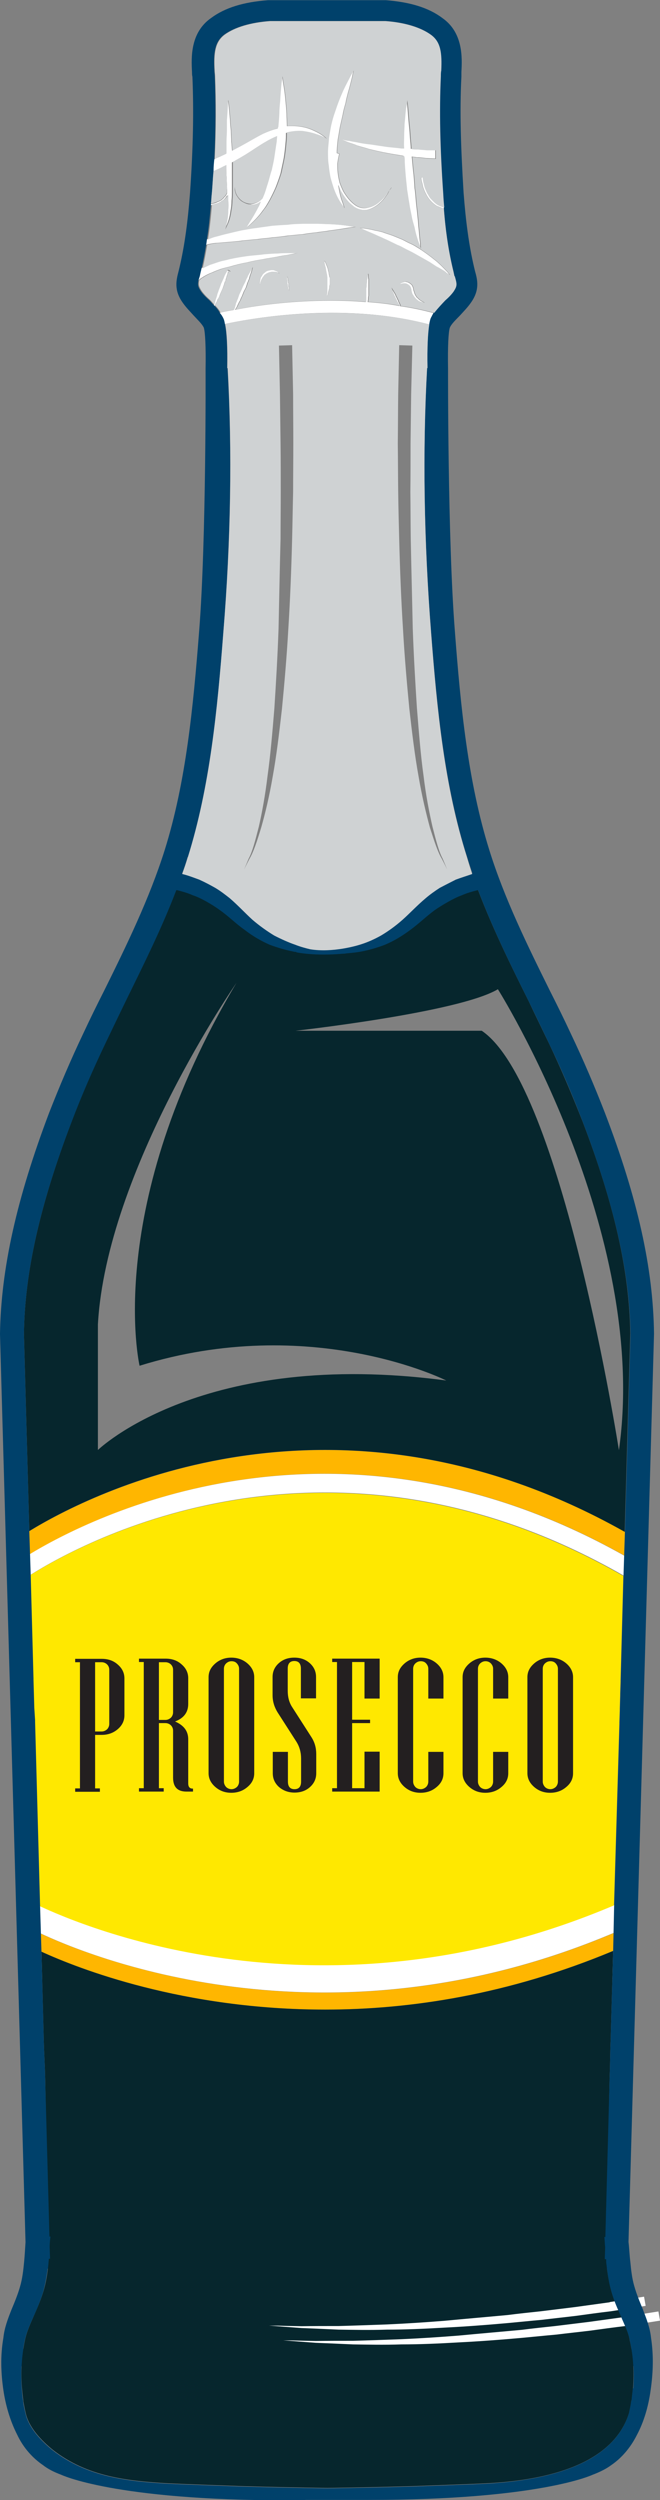 <?xml version="1.0" encoding="UTF-8"?><svg id="Layer_2" xmlns="http://www.w3.org/2000/svg" viewBox="0 0 33.1 125.23"><rect x="0" y="0" width="33.1" height="125.23" fill="#808080" stroke="none"/><defs><style>.cls-1{fill:#00416b;}.cls-2{fill:#fff;}.cls-3{fill:#ffe800;}.cls-4{fill:#ffb600;}.cls-5{fill:#cfd2d3;}.cls-6{fill:#231f20;}.cls-7{fill:#06262d;}.cls-8{fill:#a2a9ad;}</style></defs><g id="Aperol_Spiritz"><g><path class="cls-4" d="M31.64,76.89c-.11-.05-.2-.12-.3-.16-14.55-8.17-26.78-1.92-29.86-.04-.11,.05-.2,.11-.27,.16l.02,.73v.43c.07-.04,.14-.09,.23-.13,3.08-1.89,15.31-8.14,29.86,.04,.1,.03,.19,.1,.29,.15v-.47s.03-.71,.03-.71Z"/><path class="cls-2" d="M1.46,77.89c-.09,.04-.16,.09-.22,.13v.3s.02,.35,.02,.35v.38c.08-.05,.17-.11,.29-.18,2.55-1.6,14.92-8.42,29.71,.04,.11,.04,.2,.11,.3,.16l.02-.38v-.33s.01,0,.01,0h0s0-.29,0-.29c-.1-.05-.19-.12-.29-.15-14.55-8.17-26.78-1.92-29.86-.04Z"/><path class="cls-2" d="M30.81,96.81c.09-.03,.17-.06,.26-.1l.03-.73s0,0,0,0l.02-.68h0s0,0,0,0c-.11,.05-.21,.09-.32,.12-14.62,6.2-26.67,1.03-28.79,.04-.14-.07-.23-.12-.28-.14v.28s.02,.41,.02,.41h0s0,0,0,0v.7c.07,.02,.15,.07,.28,.13,2.12,1,14.17,6.16,28.79-.04Z"/><path class="cls-8" d="M31.13,96.69h0s0,0,0,0c-.02,0-.04,.01-.06,.02v.23s-.03,.66-.03,.66c-.11,.04-.2,.09-.3,.12-5.25,2.19-10.18,2.94-14.44,2.94-7.14,0-12.37-2.05-14.23-2.9-.11-.04-.21-.09-.3-.12l-.02-.69v-.23s-.02,0-.02,0v.19s.02,.5,.02,.5h0s0,0,0,0l.02,.93,.02,.69c.09,.04,.2,.09,.3,.12,1.85,.85,7.09,2.9,14.23,2.9,4.26,0,9.19-.75,14.44-2.94,.11-.04,.2-.09,.3-.12l.02-.66,.04-.96h0s.02-.68,.02-.68Z"/><path class="cls-4" d="M1.78,97.64c.09,.04,.2,.09,.3,.12,1.85,.85,7.09,2.9,14.23,2.9,4.26,0,9.19-.75,14.44-2.94,.11-.04,.2-.09,.3-.12l.02-.66v-.23c-.08,.04-.17,.07-.25,.1-14.62,6.2-26.67,1.03-28.79,.04-.13-.07-.21-.11-.27-.13v.23s.02,.69,.02,.69Z"/><g><path class="cls-2" d="M21.88,15.7l-.16,.59c-.07-.02-.12-.04-.2-.04-4.47-1.18-9.26-.23-10.24-.02-.12,.04-.2,.05-.2,.05l-.14-.59s.04-.02,.09-.02c.12-.04,.36-.09,.68-.14,.02-.05,.04-.09,.05-.14,.02-.07,.04-.14,.05-.2,.04-.07,.05-.14,.09-.21,.02-.07,.05-.14,.07-.21l.11-.23,.09-.21c.04-.07,.07-.14,.11-.21,.02-.05,.05-.14,.09-.2,.02-.05,.05-.12,.09-.18,.05-.09,.11-.2,.14-.27,.04-.05,.05-.09,.05-.09,0,0,0,.05-.02,.11-.02,.09-.05,.2-.09,.28-.02,.07-.04,.14-.05,.2-.04,.07-.05,.14-.09,.2-.02,.09-.05,.16-.07,.23l-.11,.21-.09,.23c-.04,.07-.07,.14-.09,.21-.04,.05-.07,.12-.11,.2-.02,.05-.05,.12-.09,.18-.02,.04-.04,.05-.05,.09,.98-.2,2.74-.46,4.81-.46,.55,0,1.14,.02,1.74,.07v-.68c.02-.05,.02-.11,.02-.18,0-.04,.02-.11,.02-.16,0-.04,0-.09,.02-.14,0-.07,.02-.14,.02-.21,.02-.04,.02-.07,.02-.07,0,0,0,.04,.02,.09,0,.05,0,.14,.02,.21v.82c-.02,.05-.02,.11-.02,.16s-.02,.11-.02,.16c.52,.04,1.05,.09,1.6,.2,0-.02-.02-.04-.04-.05,0-.02-.02-.05-.04-.07-.02-.04-.04-.07-.05-.09-.02-.04-.04-.05-.04-.09l-.05-.09-.04-.09s-.04-.07-.05-.11c0-.02-.02-.05-.04-.09,0-.02-.02-.04-.02-.07-.02-.04-.04-.09-.05-.12,0-.02-.02-.05-.02-.05,0,0,.02,.02,.04,.05,.02,.04,.04,.07,.07,.11,.02,.02,.02,.05,.04,.07,.02,.04,.04,.05,.05,.09,.02,.04,.04,.05,.04,.09l.05,.09,.04,.09s.04,.07,.05,.11c0,.02,.02,.05,.04,.07,0,.04,.02,.05,.04,.09,0,.02,0,.05,.02,.07,.55,.07,1.12,.2,1.67,.34,.04,.02,.09,.02,.12,.04Z"/><path class="cls-2" d="M19.51,9.54c-.02,.05-.05,.11-.09,.18-.09,.12-.18,.27-.34,.41-.14,.14-.34,.28-.59,.36-.23,.07-.53,.02-.78-.16-.23-.16-.43-.41-.59-.69-.07-.11-.11-.23-.16-.37,0,.04,0,.07,.02,.11,.05,.32,.12,.59,.2,.78,.05,.16,.09,.28,.09,.28,0,0-.07-.09-.18-.25-.11-.16-.25-.41-.37-.75-.05-.16-.11-.34-.16-.53-.04-.2-.07-.39-.09-.61-.04-.23-.04-.45-.04-.68s.04-.46,.05-.69c.04-.23,.07-.45,.12-.68,.05-.21,.11-.43,.18-.62,.07-.21,.14-.41,.21-.59,.07-.18,.14-.34,.21-.5,.14-.3,.28-.55,.37-.73,.09-.16,.16-.27,.16-.27,0,0-.04,.12-.07,.3-.05,.21-.12,.5-.21,.8-.04,.16-.09,.34-.12,.52-.05,.18-.11,.37-.14,.57-.05,.21-.09,.41-.14,.62-.04,.21-.07,.43-.11,.64-.02,.21-.05,.43-.05,.64v.04l.12,.04c-.04,.16-.07,.32-.09,.48,0,.16,0,.32,.02,.48,.02,.16,.05,.32,.09,.48,.05,.14,.11,.28,.18,.43,.16,.27,.34,.5,.55,.66,.23,.18,.48,.23,.71,.16,.23-.05,.43-.16,.57-.3,.16-.12,.27-.27,.36-.39,.04-.05,.07-.11,.11-.16Z"/><path class="cls-2" d="M19.62,9.38s-.02,.04-.02,.05c-.04,.04-.05,.07-.09,.11,.02-.04,.05-.09,.07-.12l.04-.04Z"/><path class="cls-2" d="M14.88,12.68s-.04,0-.12,.02c-.07,.02-.2,.04-.34,.07-.16,.02-.34,.05-.52,.09-.21,.04-.45,.07-.69,.12-.25,.04-.52,.09-.8,.16-.28,.05-.57,.12-.87,.21-.16,.04-.3,.07-.46,.12-.14,.05-.3,.11-.45,.18-.14,.05-.28,.12-.43,.21-.05,.04-.12,.07-.18,.12l-.09,.09v-.05h-.39c.04-.21,.07-.18,.11-.25,.04-.04,.07-.07,.12-.11,.07-.07,.14-.12,.23-.16,.04-.02,.07-.05,.11-.07,.12-.07,.25-.12,.37-.18,.16-.05,.32-.11,.48-.16,.16-.05,.32-.07,.48-.12,.32-.07,.62-.12,.91-.16,.3-.04,.57-.05,.84-.09,.25-.02,.48-.04,.69-.04,.2-.02,.37-.02,.53-.02h.46Z"/><path class="cls-2" d="M22.97,10.38c-.07,.04-.16,.07-.28,.09-.11,.02-.25,.02-.37,0-.02,0-.04-.02-.05-.02-.12-.04-.25-.09-.37-.14-.14-.09-.28-.21-.39-.36-.05-.07-.11-.16-.14-.23-.05-.09-.09-.18-.12-.27-.04-.09-.05-.18-.07-.27-.04-.11-.05-.2-.05-.28l.07-.02c.02,.09,.02,.2,.05,.28,.02,.09,.04,.18,.07,.27,.04,.09,.07,.16,.11,.25,.05,.07,.09,.16,.14,.23,.11,.12,.23,.25,.36,.34,.12,.07,.25,.12,.36,.14,.02,.02,.04,.02,.05,.02,.14,.04,.27,.04,.37,.04,.11-.02,.21-.05,.28-.07Z"/><path class="cls-2" d="M16.34,6.98s-.05-.04-.11-.07c-.09-.04-.23-.11-.41-.16-.18-.07-.41-.12-.68-.16-.23-.02-.52,0-.8,.07,0,.16,0,.32-.02,.48-.02,.25-.05,.52-.09,.77-.05,.27-.11,.52-.16,.77-.07,.23-.16,.48-.25,.71-.09,.21-.2,.43-.3,.62-.11,.2-.21,.37-.34,.53-.21,.3-.45,.53-.61,.68-.12,.11-.21,.18-.25,.2,.02-.04,.07-.12,.16-.27,.12-.18,.28-.45,.45-.78,.04-.07,.07-.16,.11-.25-.14,.11-.32,.16-.48,.16-.18,0-.32-.07-.45-.14-.12-.07-.21-.18-.27-.28-.07-.09-.09-.2-.11-.28-.02-.07,0-.14,0-.2,0,.05,0,.12,.02,.2,.02,.09,.05,.18,.11,.27,.07,.11,.16,.2,.27,.27,.12,.07,.27,.12,.43,.12,.14-.02,.3-.07,.45-.16,.04-.04,.07-.07,.11-.11,.02-.05,.04-.09,.05-.12,.09-.2,.14-.41,.21-.62,.07-.21,.12-.45,.2-.68,.05-.23,.11-.48,.14-.71,.04-.25,.07-.48,.11-.73,0-.09,.02-.18,.02-.27-.16,.07-.32,.14-.5,.25-.32,.18-.64,.41-1.01,.64-.18,.11-.36,.21-.55,.32-.05,.04-.11,.05-.16,.09v1.37c0,.2,0,.37-.02,.55,0,.18-.02,.36-.05,.5-.04,.32-.12,.57-.2,.73-.07,.16-.12,.25-.12,.25,0,0,.04-.09,.07-.27,.05-.18,.09-.43,.09-.73,.02-.14,.02-.3,0-.48v-.28c-.04,.05-.07,.11-.12,.16-.04,.04-.09,.09-.16,.12-.05,.05-.11,.07-.18,.11-.11,.05-.23,.07-.36,.11-.11,.02-.21,.04-.32,.05s-.2,.04-.28,.05c-.07,0-.14,.02-.21,.04-.05,0-.11,.02-.14,.02,.04,0,.09-.02,.14-.04,.05-.02,.14-.04,.21-.04,.09-.04,.18-.05,.27-.07,.12-.02,.23-.05,.34-.07s.23-.05,.34-.11c.07-.02,.12-.05,.18-.09,.05-.04,.11-.09,.14-.14,.05-.04,.09-.09,.12-.16,.02-.02,.02-.04,.02-.07v-.14c0-.2-.02-.39-.02-.59-.02-.21-.02-.41-.02-.61v-.04c-.05,.04-.09,.05-.14,.07-.16,.09-.32,.16-.5,.23-.04,.02-.07,.04-.11,.05-.2,.09-.41,.18-.62,.27l-.18-.52c.2-.07,.39-.16,.61-.25,.11-.04,.21-.09,.34-.14,.07-.04,.16-.09,.25-.12,.11-.05,.23-.11,.34-.16v-.61c0-.18,.02-.37,.02-.55v-.5c.02-.28,.04-.55,.05-.75,0-.16,.02-.28,.02-.28,0,0,.02,.12,.04,.28,.02,.18,.04,.45,.07,.75,0,.16,.02,.32,.04,.5,0,.18,.02,.36,.02,.55,.02,.14,.02,.3,.04,.46,.16-.09,.34-.18,.5-.27,.37-.2,.71-.41,1.07-.59,.25-.11,.48-.2,.71-.25,0-.04,0-.05,.02-.07,.02-.21,.04-.45,.05-.66,0-.21,.02-.43,.04-.61,.02-.39,.05-.69,.07-.93,.04-.21,.05-.34,.05-.34,0,0,.02,.12,.05,.34,.04,.21,.09,.53,.12,.91,.02,.2,.04,.39,.05,.62,0,.2,.02,.41,.02,.62,.3-.02,.59,0,.82,.05,.27,.05,.5,.16,.68,.25,.18,.09,.3,.18,.39,.25,.04,.04,.07,.05,.09,.09Z"/><path class="cls-2" d="M17.8,11.36s-.14,.02-.36,.05c-.23,.04-.55,.09-.94,.14-.2,.04-.41,.05-.62,.09-.23,.02-.46,.05-.69,.09-.25,.02-.5,.05-.75,.07-.25,.04-.52,.07-.77,.09-.27,.04-.52,.05-.77,.09-.25,.02-.52,.05-.75,.07-.25,.04-.48,.05-.69,.07-.23,.02-.43,.04-.64,.05-.18,.02-.34,.05-.48,.09-.16,.02-.3,.05-.41,.09-.18,.05-.28,.11-.32,.12,.04-.04,.12-.12,.27-.21,.12-.09,.28-.2,.5-.27,.12-.05,.25-.11,.39-.14,.2-.05,.39-.11,.62-.16,.21-.05,.45-.11,.69-.16,.23-.04,.48-.09,.75-.12,.25-.04,.52-.07,.77-.11,.27-.02,.53-.04,.78-.05,.27-.04,.52-.04,.77-.05h.71c.21,0,.43,.02,.62,.02,.41,.02,.73,.05,.96,.09,.21,.04,.36,.05,.36,.05Z"/><path class="cls-2" d="M21.83,7.51v.43l-.45-.02c-.16-.02-.3-.04-.46-.04-.09-.02-.18-.02-.27-.04,0,.07,.02,.14,.02,.21,.02,.23,.04,.46,.07,.69,.02,.23,.04,.46,.05,.69,.04,.23,.05,.46,.07,.68,.02,.21,.05,.43,.07,.64,.02,.2,.04,.37,.05,.57,.04,.32,.05,.62,.09,.84,0,.2,.02,.32,.02,.32,0-.02-.05-.12-.11-.3-.07-.2-.16-.46-.23-.82-.05-.18-.11-.36-.14-.55-.04-.21-.09-.41-.12-.64-.04-.21-.07-.45-.11-.68-.02-.23-.05-.46-.07-.69-.02-.25-.04-.48-.05-.71,0-.11,0-.2-.02-.28-.05-.02-.12-.02-.2-.04-.27-.04-.55-.09-.8-.14-.25-.05-.5-.11-.71-.16-.21-.07-.43-.12-.61-.18-.16-.07-.32-.11-.45-.16-.12-.05-.21-.09-.28-.11-.07-.04-.11-.05-.11-.05,0,0,.04,.02,.11,.02,.07,.02,.18,.04,.3,.05,.14,.04,.3,.05,.46,.09,.2,.04,.41,.07,.61,.09,.25,.04,.48,.07,.73,.11,.27,.04,.53,.05,.8,.09h.14v-.02c-.02-.21,0-.43,0-.64,0-.2,.02-.39,.02-.57,.04-.36,.05-.66,.09-.85,.04-.2,.05-.34,.05-.34,0,0,.02,.14,.04,.34,.02,.21,.04,.52,.07,.85,.02,.18,.04,.37,.05,.57s.04,.41,.05,.62v.07c.11,.02,.21,.02,.34,.02,.14,.02,.28,.02,.43,.04h.45Z"/><path class="cls-2" d="M22.56,13.76s-.09-.04-.2-.11c-.12-.09-.3-.2-.5-.3-.11-.07-.21-.14-.32-.21-.12-.07-.25-.14-.37-.21l-.41-.23c-.12-.07-.27-.14-.41-.21-.14-.07-.28-.16-.43-.21l-.41-.2c-.14-.07-.27-.12-.39-.18-.12-.05-.25-.11-.36-.16-.2-.09-.39-.16-.53-.23-.12-.05-.21-.09-.21-.09,0,0,.09,.02,.23,.02,.14,.02,.34,.05,.57,.11,.12,.02,.25,.05,.39,.09,.12,.05,.27,.09,.41,.14,.14,.05,.28,.11,.45,.18,.14,.05,.28,.14,.43,.21,.16,.07,.3,.14,.43,.23,.07,.04,.12,.07,.18,.11,.07,.05,.16,.11,.23,.16,.12,.09,.25,.18,.36,.27,.11,.09,.21,.16,.3,.25,.18,.16,.32,.32,.43,.43,.07,.09,.14,.16,.14,.16Z"/><path class="cls-2" d="M16.54,13.9v.36c-.02,.05-.02,.11-.02,.16-.02,.04-.02,.09-.04,.14-.02,.09-.04,.16-.05,.21-.02,.04-.04,.07-.04,.07v-.09c.02-.05,.02-.14,.02-.21v-.64l-.02-.16c-.02-.05-.02-.11-.04-.18,0-.04-.02-.09-.02-.14-.02-.04-.02-.09-.04-.14-.02-.09-.02-.18-.05-.18v-.02c.07,0,.09,.11,.12,.18,.02,.04,.04,.09,.05,.12,.02,.05,.04,.11,.04,.16,.02,.05,.04,.11,.04,.18l.04,.18Z"/><path class="cls-2" d="M21.29,15.17s-.02,0-.07-.02c-.05,0-.12-.02-.21-.05-.04-.02-.07-.05-.12-.09-.04-.02-.07-.07-.11-.11-.04-.05-.07-.11-.11-.16-.02-.05-.04-.12-.05-.18,0-.05-.02-.11-.04-.16-.02-.04-.05-.09-.09-.11-.04-.04-.07-.05-.11-.07-.05-.02-.09-.02-.12-.02-.09,0-.14,.02-.2,.04v-.02s.09-.07,.2-.09c.04-.02,.09-.02,.14,0,.05,0,.11,.04,.16,.07,.05,.04,.11,.09,.12,.14,.04,.07,.04,.12,.05,.18,.02,.07,.04,.11,.05,.16,.02,.05,.04,.11,.07,.14,.02,.04,.05,.09,.09,.11,.04,.04,.07,.07,.09,.09,.07,.05,.14,.09,.18,.11,.05,.02,.07,.04,.07,.04Z"/><path class="cls-2" d="M14.49,14.39v.18s-.02-.02-.02-.04-.02-.05-.02-.07v-.07s-.02-.04-.02-.05v-.07l-.02-.05v-.14s0-.04-.02-.07v-.12s.02-.04,.02-.04v.04s.02,.05,.02,.07v.05s.02,.05,.02,.07v.05l.02,.07v.14s.02,.04,.02,.05Z"/><path class="cls-2" d="M14.03,13.69s-.04-.02-.05-.02c-.04-.02-.09-.04-.16-.05h-.09c-.05-.02-.09,0-.12,0s-.07,.02-.11,.02c-.04,.02-.07,.04-.11,.05-.04,.02-.07,.05-.11,.07-.04,.04-.05,.07-.07,.09-.04,.04-.05,.07-.07,.11-.02,.04-.04,.05-.04,.09-.04,.07-.04,.12-.05,.16v.05s0-.02-.02-.05c0-.04,0-.11,.02-.18,0-.04,.02-.07,.02-.11,.02-.04,.04-.07,.07-.11,.02-.05,.05-.09,.09-.12,.02-.02,.07-.05,.11-.09,.04-.02,.09-.04,.12-.05,.05,0,.09-.02,.14-.02h.12s.07,.02,.11,.04c.07,.02,.11,.05,.14,.09,.04,.02,.05,.04,.05,.04Z"/><path class="cls-2" d="M11.54,13.64s-.02,0-.04-.02c-.02,0-.04-.02-.07-.02,0,.04,0,.05-.02,.12-.02,.05-.04,.11-.05,.16-.02,.05-.04,.12-.05,.18-.04,.05-.05,.12-.07,.18l-.07,.2-.09,.2c-.02,.05-.05,.11-.07,.18-.02,.05-.05,.11-.09,.16-.02,.05-.04,.11-.07,.16-.04,.05-.05,.12-.09,.18,0,.02-.02,.04-.02,.04-.04,.05-.05,.09-.05,.09,0,0,0-.04,.02-.09,0-.02,.02-.04,.02-.07,.02-.05,.04-.12,.05-.18s.04-.12,.05-.16c.02-.05,.04-.12,.05-.18,.02-.07,.05-.12,.07-.2l.07-.18,.07-.2c.04-.05,.05-.12,.09-.18,.02-.05,.05-.12,.07-.18,.02-.04,.05-.09,.07-.14,.04-.04,.05-.11,.09-.14,.05,0,.09,.04,.11,.05,.02,.02,.02,.04,.02,.04Z"/></g><path class="cls-3" d="M31.26,78.91l-.14,5.25v.07l-.02,.61v.07l-.02,.68v.07l-.02,.61v.07l-.27,9.1c-14.62,6.2-26.67,1.03-28.79,.04l-.25-9.22v-.09l-.04-.61-.02-.71-.02-.69v-.07l-.14-5.2c2.55-1.6,14.92-8.42,29.71,.04Z"/><g><path class="cls-6" d="M6.24,85.92c0,.27-.11,.5-.33,.69-.22,.19-.49,.29-.81,.29h-.33v2.68h.24v.17h-1.24v-.17h.24v-6.32h-.24v-.17h1.33c.32,0,.59,.09,.81,.29,.22,.19,.33,.42,.33,.69v1.87Zm-.76,.42v-2.7c0-.11-.04-.2-.11-.27-.07-.07-.17-.11-.27-.11h-.33v3.47h.33c.1,0,.19-.04,.27-.11,.07-.07,.11-.17,.11-.27Z"/><path class="cls-6" d="M9.68,89.74h-.33c-.45,0-.67-.23-.67-.7v-2.35c0-.11-.04-.2-.11-.27-.07-.07-.17-.11-.27-.11h-.33v3.26h.24v.17h-1.24v-.17h.24v-6.32h-.24v-.17h1.33c.32,0,.59,.09,.81,.29,.22,.19,.33,.42,.33,.69v1.29c0,.42-.22,.71-.66,.88,.44,.19,.66,.48,.66,.89v2.21c0,.17,.07,.26,.22,.26h.02v.17Zm-1-3.98v-2.12c0-.11-.04-.2-.11-.27-.07-.07-.17-.11-.27-.11h-.33v2.89h.33c.1,0,.19-.04,.27-.11,.07-.07,.11-.17,.11-.27Z"/><path class="cls-6" d="M12.75,88.82c0,.27-.11,.5-.34,.69-.22,.19-.49,.29-.81,.29s-.58-.1-.8-.29c-.22-.19-.34-.42-.34-.69v-4.81c0-.27,.11-.49,.34-.69,.22-.19,.49-.29,.8-.29s.59,.1,.81,.29c.22,.19,.34,.42,.34,.69v4.81Zm-.76,.42v-5.65c0-.11-.04-.19-.11-.27s-.16-.11-.27-.11-.19,.04-.27,.11c-.07,.07-.11,.16-.11,.27v5.65c0,.1,.04,.19,.11,.27,.07,.07,.17,.11,.27,.11s.19-.04,.27-.11c.07-.07,.11-.17,.11-.27Z"/><path class="cls-6" d="M15.86,88.82c0,.27-.1,.5-.31,.69-.21,.19-.47,.28-.78,.28s-.57-.1-.78-.28c-.21-.19-.31-.42-.31-.69v-1.07h.76v1.49c0,.25,.11,.38,.33,.38s.33-.13,.33-.38v-1.16c0-.31-.08-.59-.23-.83l-.95-1.48c-.16-.26-.25-.54-.25-.86v-.91c0-.27,.1-.5,.31-.69s.47-.28,.78-.28,.57,.09,.78,.28c.21,.19,.31,.42,.31,.69v1.07h-.76v-1.49c0-.25-.11-.38-.33-.38s-.33,.13-.33,.38v1.11c0,.31,.07,.59,.23,.83l.95,1.48c.17,.26,.25,.54,.25,.86v.95Z"/><path class="cls-6" d="M19.04,89.74h-2.38v-.17h.24v-6.32h-.24v-.17h2.38v2h-.76v-1.83h-.62v2.89h.9v.17h-.9v3.26h.62v-1.83h.76v2Z"/><path class="cls-6" d="M22.24,88.82c0,.27-.11,.5-.34,.69-.22,.19-.49,.29-.81,.29s-.58-.1-.8-.29c-.22-.19-.34-.42-.34-.69v-4.81c0-.27,.11-.49,.34-.69,.22-.19,.49-.29,.8-.29s.59,.1,.81,.29c.22,.19,.34,.42,.34,.69v1.07h-.76v-1.49c0-.11-.04-.19-.11-.27s-.16-.11-.27-.11-.19,.04-.27,.11c-.07,.07-.11,.16-.11,.27v5.65c0,.1,.04,.19,.11,.27,.07,.07,.17,.11,.27,.11s.19-.04,.27-.11c.07-.07,.11-.17,.11-.27v-1.49h.76v1.07Z"/><path class="cls-6" d="M25.49,88.82c0,.27-.11,.5-.34,.69-.22,.19-.49,.29-.81,.29s-.58-.1-.8-.29c-.22-.19-.34-.42-.34-.69v-4.81c0-.27,.11-.49,.34-.69,.22-.19,.49-.29,.8-.29s.59,.1,.81,.29c.22,.19,.34,.42,.34,.69v1.07h-.76v-1.49c0-.11-.04-.19-.11-.27-.07-.07-.16-.11-.27-.11s-.19,.04-.27,.11c-.07,.07-.11,.16-.11,.27v5.65c0,.1,.04,.19,.11,.27,.07,.07,.17,.11,.27,.11s.19-.04,.27-.11c.07-.07,.11-.17,.11-.27v-1.49h.76v1.07Z"/><path class="cls-6" d="M28.74,88.82c0,.27-.11,.5-.34,.69-.22,.19-.49,.29-.81,.29s-.58-.1-.8-.29c-.22-.19-.34-.42-.34-.69v-4.81c0-.27,.11-.49,.34-.69,.22-.19,.49-.29,.8-.29s.59,.1,.81,.29c.22,.19,.34,.42,.34,.69v4.81Zm-.76,.42v-5.65c0-.11-.04-.19-.11-.27s-.16-.11-.27-.11-.19,.04-.27,.11c-.07,.07-.11,.16-.11,.27v5.65c0,.1,.04,.19,.11,.27,.07,.07,.17,.11,.27,.11s.19-.04,.27-.11c.07-.07,.11-.17,.11-.27Z"/></g><path class="cls-1" d="M16.61,114.83c-8.63,0-14.78-1.3-14.87-1.32l.28-1.3c.14,.03,13.73,2.89,28.79,0l.25,1.31c-5.14,.99-10.1,1.32-14.45,1.32Z"/><path class="cls-1" d="M16.63,119.81c-9.58,0-16.41-1.44-16.51-1.46l.19-.87c.15,.03,15.34,3.23,32.19,0l.17,.87c-5.7,1.1-11.22,1.46-16.04,1.46Z"/><path class="cls-7" d="M31.59,117.27c-.05-.37-.21-.71-.39-1.12-.16-.39-.37-.82-.52-1.32-.14-.48-.21-.96-.27-1.44-.02-.09,.16-9.2,.16-9.2v-.05l.02-.59v-.02l.02-.91v-.05l.02-.5v-.09l.12-4.26c-5.25,2.19-10.18,2.94-14.44,2.94-7.14,0-12.37-2.05-14.23-2.9l.11,4.22v.05l.02,.62,.04,.91,.02,.66v.07l.18,8.83c0,.09-.02,.18-.02,.27-.05,.48-.12,.96-.27,1.44-.16,.5-.36,.93-.53,1.32-.18,.41-.32,.75-.39,1.12-.16,.78-.2,1.58-.14,2.33,.02,.21,.04,.43,.07,.64v.04c.04,.2,.07,.39,.12,.59,.16,.73,.8,1.39,1.37,1.85,1.73,1.34,3.7,1.55,5.8,1.67,1.09,.05,2.35,.09,3.7,.14,1.35,.04,2.81,.07,4.26,.09,1.44-.02,2.88-.05,4.24-.09,1.35-.05,2.62-.09,3.7-.14,2.47-.12,6.32-.71,7.19-3.53,.04-.2,.09-.39,.11-.59,0-.02,.02-.04,.02-.04,.02-.21,.05-.43,.07-.64,.05-.75,.02-1.55-.16-2.33Z"/><path class="cls-7" d="M31.33,76.73l.28-9.92c-.04-3.1-.8-6.48-2.39-10.63-.52-1.32-1.07-2.62-1.67-3.88-.34-.71-.69-1.42-1.03-2.14-.91-1.82-1.82-3.67-2.55-5.59h-.04c-.27,.07-.52,.14-.77,.25-.25,.09-.5,.21-.71,.34-.23,.12-.46,.27-.66,.41-.41,.3-.8,.68-1.21,.98-.43,.32-.85,.57-1.28,.75-.41,.16-.82,.27-1.17,.34-.27,.05-.5,.07-.71,.09-.05,0-.11,.02-.16,.02h-.05c-1.46,.12-2.35-.07-2.35-.07v-.02c-.05,0-.11,0-.16-.02-.36-.07-.75-.18-1.18-.34-.41-.18-.85-.43-1.26-.75-.43-.3-.8-.68-1.23-.98-.2-.14-.41-.28-.64-.41s-.46-.25-.73-.34c-.23-.11-.5-.18-.77-.25h-.05c-.73,1.92-1.66,3.77-2.55,5.59-.36,.71-.69,1.42-1.03,2.14-.61,1.26-1.18,2.56-1.67,3.88-1.58,4.15-2.35,7.53-2.39,10.63l.27,9.88c3.08-1.89,15.31-8.14,29.86,.04Zm-6.36-27.18s7.63,12.11,6.07,23.09c0,0-2.86-18.29-6.88-21.01H14.82s8.19-.91,10.15-2.08ZM4.91,66.34c.43-7.72,6.95-17.11,6.95-17.11-6.71,11.23-4.86,19.18-4.86,19.18,8.61-2.67,15.38,.74,15.38,.74-12.22-1.63-17.47,3.48-17.47,3.48v-6.3Z"/><path class="cls-2" d="M31.3,116.06c-.58,.08-1.16,.16-1.74,.24-.58,.07-1.15,.14-1.71,.21-.57,.06-1.13,.12-1.68,.19-1.07,.1-2.14,.19-3.18,.29-1.01,.08-1.97,.14-2.86,.18-.85,.03-1.66,.06-2.42,.08-.69,0-1.32,0-1.87,.01-.52-.01-.92-.02-1.2-.03-.28,0-.43,0-.43,0,0,0,.15,.01,.42,.03,.28,.02,.68,.05,1.2,.09,.55,.02,1.18,.05,1.87,.08,.72,.01,1.54,.03,2.43,0,.89,0,1.85-.04,2.87-.1,1.02-.05,2.09-.13,3.2-.23,.55-.05,1.12-.11,1.69-.16,.57-.07,1.14-.13,1.72-.2,.58-.08,1.16-.16,1.75-.23l1.74-.27-.08-.46-1.72,.27Z"/><path class="cls-2" d="M30.58,115.32c-.58,.08-1.16,.16-1.74,.24-.58,.07-1.15,.14-1.71,.21-.57,.06-1.13,.12-1.68,.19-1.07,.1-2.14,.19-3.18,.29-1.01,.08-1.97,.14-2.86,.18-.85,.03-1.66,.06-2.42,.08-.69,0-1.32,0-1.87,.01-.52-.01-.92-.02-1.2-.03-.28,0-.43,0-.43,0,0,0,.15,.01,.42,.03,.28,.02,.68,.05,1.2,.09,.55,.02,1.18,.05,1.87,.08,.72,.01,1.54,.03,2.43,0,.89,0,1.85-.04,2.87-.1,1.02-.05,2.09-.13,3.2-.23,.55-.05,1.12-.11,1.69-.16,.57-.07,1.14-.13,1.72-.2,.58-.08,1.16-.16,1.75-.23l1.74-.27-.08-.46-1.72,.27Z"/><path class="cls-1" d="M32.26,115.72c-.18-.43-.34-.82-.45-1.21-.11-.37-.16-.8-.2-1.23-.04-.32-.05-.66-.09-.98l1.28-45.49c-.04-3.28-.82-6.78-2.46-11.06-.52-1.34-1.09-2.67-1.71-3.97-.34-.73-.69-1.44-1.05-2.15-1.12-2.26-2.28-4.61-3.04-7.05-1.07-3.42-1.44-7.16-1.73-11-.36-4.56-.34-13.09-.34-13.09-.02-1.14,.02-1.87,.09-2.08,.09-.2,.3-.39,.52-.62,.18-.2,.37-.39,.53-.62,.46-.64,.34-1.14,.21-1.6l-.05-.21c-.25-1.07-.41-2.26-.52-3.7-.14-2.3-.2-4.09-.11-5.82v-.23c.04-.73,.09-1.98-.96-2.71-.69-.52-1.64-.8-2.83-.89h-5.91c-1.21,.09-2.15,.37-2.85,.89-1.05,.73-1,1.98-.96,2.71,0,.07,0,.16,.02,.23,.07,1.73,.04,3.53-.12,5.82-.11,1.44-.27,2.63-.52,3.7l-.05,.21c-.12,.46-.25,.96,.21,1.6,.16,.23,.36,.43,.53,.62,.21,.23,.43,.43,.52,.62,.07,.21,.11,.94,.09,2.08,0,0,.04,8.53-.32,13.09-.3,3.85-.66,7.58-1.73,11-.77,2.44-1.92,4.79-3.04,7.05-.36,.71-.71,1.42-1.05,2.15-.62,1.3-1.19,2.64-1.71,3.97C.84,60.03,.05,63.54,0,66.82l1.28,45.49c-.02,.32-.04,.66-.07,.98-.04,.43-.09,.85-.2,1.23-.11,.39-.27,.78-.45,1.21-.16,.41-.34,.87-.39,1.37-.16,.91-.12,1.8,0,2.62,.12,.82,.36,1.58,.69,2.23,.32,.68,.8,1.19,1.3,1.53,.23,.18,.53,.34,.91,.48,0,0,2.65,1.28,11.31,1.28,.32,0,.64,0,.98-.02h3.13c8.6,0,11.23-1.26,11.23-1.26,.37-.14,.69-.3,.93-.48,.5-.34,.96-.85,1.3-1.53,.34-.64,.57-1.41,.68-2.23,.12-.82,.16-1.71,.02-2.62-.05-.5-.23-.96-.39-1.37ZM9.42,42.94c1.1-3.54,1.48-7.35,1.78-11.25,.37-4.61,.45-9.08,.21-13.25h-.02c.02-1.05-.02-1.8-.11-2.21-.02-.12-.04-.21-.07-.27-.05-.11-.11-.2-.18-.28-.07-.14-.16-.25-.28-.37l-.02-.02-.02-.02c-.07-.07-.14-.16-.21-.23-.16-.14-.32-.3-.43-.46-.14-.21-.16-.3-.12-.52,.02-.07,.04-.14,.07-.23l.05-.23c.02-.05,.02-.11,.04-.16,.09-.37,.16-.77,.23-1.18,.02-.09,.02-.16,.04-.27v-.02c.09-.53,.14-1.1,.2-1.73v-.05c.02-.16,.02-.32,.04-.48,.04-.41,.05-.78,.09-1.16,0-.21,.02-.41,.04-.59,.07-1.53,.07-2.85,.02-4.15,0-.09-.02-.2-.02-.28-.05-.89,.02-1.44,.5-1.8,.52-.37,1.32-.61,2.28-.68h5.8c.94,.07,1.74,.3,2.26,.68,.5,.36,.55,.91,.52,1.8-.02,.09-.02,.2-.02,.28-.07,1.76-.04,3.58,.12,5.89,.02,.23,.04,.46,.05,.68v.05c.09,1.19,.25,2.21,.48,3.15l.05,.23c.11,.39,.12,.46-.05,.75-.11,.16-.27,.32-.43,.46-.18,.2-.37,.39-.55,.62-.05,.09-.11,.2-.16,.3-.02,.05-.05,.16-.07,.28-.07,.41-.11,1.16-.09,2.19h-.02c-.23,4.17-.16,8.63,.2,13.25,.3,3.9,.68,7.71,1.8,11.25,.09,.28,.18,.57,.27,.84-.27,.09-.55,.18-.82,.28-.27,.12-.53,.27-.8,.41-.25,.16-.5,.34-.71,.52-.45,.37-.8,.77-1.16,1.09-.36,.3-.71,.57-1.09,.78-.34,.2-.68,.34-1,.45-.21,.07-1.42,.43-2.55,.25-.21-.05-.48-.12-.77-.23-.32-.11-.68-.27-1.05-.46-.36-.21-.73-.48-1.09-.78-.36-.32-.71-.71-1.14-1.09-.23-.18-.46-.36-.73-.52-.25-.14-.52-.28-.8-.41-.28-.11-.55-.21-.85-.28,.11-.28,.2-.55,.28-.84ZM31.74,119.61c-.02,.21-.05,.43-.07,.64,0,0-.02,.02-.02,.04-.02,.2-.07,.39-.11,.59-.87,2.81-4.72,3.4-7.19,3.53-1.09,.05-2.35,.09-3.7,.14-1.35,.04-2.8,.07-4.24,.09-1.44-.02-2.9-.05-4.26-.09-1.35-.05-2.62-.09-3.7-.14-2.1-.12-4.08-.34-5.8-1.67-.57-.46-1.21-1.12-1.37-1.85-.05-.2-.09-.39-.12-.59v-.04c-.04-.21-.05-.43-.07-.64-.05-.75-.02-1.55,.14-2.33,.07-.37,.21-.71,.39-1.12,.18-.39,.37-.82,.53-1.32,.14-.48,.21-.96,.27-1.44,0-.09,.02-.18,.02-.27h.07l-.02-.59c0-.18,.02-.34,.04-.52h-.05l-.21-7.73v-.07l-.02-.66-.04-.91-.02-.62v-.05l-.11-4.22-.07-2.3-.25-9.22v-.09l-.04-.61-.02-.71-.02-.69v-.07l-.14-5.2-.07-2.17-.27-9.88c.04-3.1,.8-6.48,2.39-10.63,.5-1.32,1.07-2.62,1.67-3.88,.34-.71,.68-1.42,1.03-2.14,.89-1.82,1.82-3.67,2.55-5.59h.05c.27,.07,.53,.14,.77,.25,.27,.09,.5,.21,.73,.34s.45,.27,.64,.41c.43,.3,.8,.68,1.23,.98,.41,.32,.85,.57,1.26,.75,.43,.16,.82,.27,1.18,.34,.05,.02,.11,.02,.16,.02v.02s.89,.2,2.35,.07h.05c.05,0,.11-.02,.16-.02,.21-.02,.45-.04,.71-.09,.36-.07,.77-.18,1.18-.34,.43-.18,.85-.43,1.28-.75,.41-.3,.8-.68,1.21-.98,.2-.14,.43-.28,.66-.41,.21-.12,.46-.25,.71-.34,.25-.11,.5-.18,.77-.25h.04c.73,1.92,1.64,3.77,2.55,5.59,.34,.71,.69,1.42,1.03,2.14,.61,1.26,1.16,2.56,1.67,3.88,1.58,4.15,2.35,7.53,2.39,10.63l-.28,9.92-.07,2.17-.14,5.25v.07l-.02,.61v.07l-.02,.68v.07l-.02,.61v.07l-.27,9.1-.05,2.3-.12,4.26v.09l-.02,.5v.05l-.02,.91v.02l-.02,.59v.05l-.21,7.83h-.05c.02,.18,.02,.34,.04,.52l-.02,.59h.07c0,.09,0,.18,.02,.27,.05,.48,.12,.96,.27,1.44,.14,.5,.36,.93,.52,1.32,.18,.41,.34,.75,.39,1.12,.18,.78,.21,1.58,.16,2.33Z"/><g><path class="cls-5" d="M23.42,42.94c-1.13-3.54-1.5-7.35-1.8-11.25-.36-4.61-.43-9.08-.2-13.25h.02c-.02-1.03,.02-1.78,.09-2.19-4.47-1.17-9.26-.23-10.24-.02,.09,.41,.13,1.16,.11,2.21h.02c.23,4.17,.16,8.64-.22,13.25-.3,3.9-.67,7.71-1.78,11.25-.09,.29-.18,.55-.28,.84,.3,.07,.57,.18,.85,.28,.29,.13,.55,.27,.8,.41,.27,.16,.5,.34,.73,.52,.43,.37,.79,.76,1.14,1.08,.36,.31,.73,.57,1.09,.79,.37,.19,.73,.35,1.05,.46,.28,.11,.55,.18,.76,.23,1.13,.18,2.34-.18,2.55-.25,.32-.1,.66-.25,1-.44,.37-.22,.73-.48,1.08-.79,.36-.32,.72-.71,1.16-1.08,.21-.18,.46-.36,.71-.52,.27-.14,.54-.28,.8-.41,.27-.1,.56-.19,.82-.28-.09-.27-.18-.55-.26-.84ZM14.7,24.64c-.02,.8-.03,1.59-.05,2.37-.04,1.56-.1,3.06-.19,4.49-.08,1.42-.2,2.77-.32,4.01-.14,1.24-.28,2.38-.46,3.37-.17,1-.38,1.87-.58,2.57-.21,.69-.39,1.24-.59,1.57-.18,.35-.27,.54-.27,.54,0,0,.08-.19,.23-.55,.19-.35,.33-.9,.51-1.6,.16-.7,.32-1.56,.44-2.56,.14-1,.24-2.14,.34-3.37,.08-1.24,.16-2.58,.21-4,.03-1.45,.06-2.95,.1-4.48,0-.78,.01-1.56,.01-2.36s0-1.61-.01-2.43c-.01-.81-.02-1.63-.03-2.46l-.05-2.44,.66-.02,.05,2.45c0,.83,.01,1.65,.01,2.47s-.01,1.63-.01,2.43Zm7.46,18.38c-.2-.33-.38-.88-.6-1.57-.19-.7-.4-1.57-.57-2.57-.18-.99-.32-2.13-.46-3.37-.12-1.24-.24-2.59-.32-4.01-.09-1.43-.15-2.93-.19-4.49-.02-.78-.04-1.57-.05-2.37-.01-.8-.01-1.61-.02-2.43,.01-.82,.01-1.64,.02-2.47l.05-2.45,.66,.02-.06,2.44c-.01,.83-.02,1.65-.03,2.46,0,.82,0,1.63-.01,2.43,.01,.8,.01,1.58,.02,2.36,.03,1.53,.07,3.03,.1,4.48,.05,1.42,.13,2.76,.21,4,.1,1.23,.19,2.37,.33,3.37,.12,1,.29,1.86,.45,2.56,.18,.7,.32,1.25,.51,1.6,.15,.36,.23,.55,.23,.55,0,0-.09-.19-.27-.54Z"/><path class="cls-5" d="M22.79,13.83l-.05-.23c-.23-.94-.39-1.96-.48-3.15-.12-.04-.25-.09-.37-.14-.14-.09-.28-.21-.39-.36-.05-.07-.11-.16-.14-.23-.05-.09-.09-.18-.12-.27-.04-.09-.05-.18-.07-.27-.04-.11-.05-.2-.05-.28l.07-.02c.02,.09,.02,.2,.05,.28,.02,.09,.04,.18,.07,.27,.04,.09,.07,.16,.11,.25,.05,.07,.09,.16,.14,.23,.11,.12,.23,.25,.36,.34,.12,.07,.25,.12,.36,.14-.02-.21-.04-.45-.05-.68-.16-2.31-.2-4.13-.12-5.89,0-.09,0-.2,.02-.28,.04-.89-.02-1.44-.52-1.8-.52-.37-1.32-.61-2.26-.68h-5.8c-.96,.07-1.76,.3-2.28,.68-.48,.36-.55,.91-.5,1.8,0,.09,.02,.2,.02,.28,.05,1.3,.05,2.62-.02,4.15,.07-.04,.16-.09,.25-.12,.11-.05,.23-.11,.34-.16v-.61c0-.18,.02-.37,.02-.55v-.5c.02-.28,.04-.55,.05-.75,0-.16,.02-.28,.02-.28,0,0,.02,.12,.04,.28,.02,.18,.04,.45,.07,.75,0,.16,.02,.32,.04,.5,0,.18,.02,.36,.02,.55,.02,.14,.02,.3,.04,.46,.16-.09,.34-.18,.5-.27,.37-.2,.71-.41,1.07-.59,.25-.11,.48-.2,.71-.25,0-.04,0-.05,.02-.07,.02-.21,.04-.45,.05-.66,0-.21,.02-.43,.04-.61,.02-.39,.05-.69,.07-.93,.04-.21,.05-.34,.05-.34,0,0,.02,.12,.05,.34,.04,.21,.09,.53,.12,.91,.02,.2,.04,.39,.05,.62,0,.2,.02,.41,.02,.62,.3-.02,.59,0,.82,.05,.27,.05,.5,.16,.68,.25,.18,.09,.3,.18,.39,.25,.04,.04,.07,.05,.09,.09-.02-.02-.05-.04-.11-.07-.09-.04-.23-.11-.41-.16-.18-.07-.41-.12-.68-.16-.23-.02-.52,0-.8,.07,0,.16,0,.32-.02,.48-.02,.25-.05,.52-.09,.77-.05,.27-.11,.52-.16,.77-.07,.23-.16,.48-.25,.71-.09,.21-.2,.43-.3,.62-.11,.2-.21,.37-.34,.53-.21,.3-.45,.53-.61,.68-.12,.11-.21,.18-.25,.2,.02-.04,.07-.12,.16-.27,.12-.18,.28-.45,.45-.78,.04-.07,.07-.16,.11-.25-.14,.11-.32,.16-.48,.16-.18,0-.32-.07-.45-.14-.12-.07-.21-.18-.27-.28-.07-.09-.09-.2-.11-.28-.02-.07,0-.14,0-.2,0,.05,0,.12,.02,.2,.02,.09,.05,.18,.11,.27,.07,.11,.16,.2,.27,.27,.12,.07,.27,.12,.43,.12,.14-.02,.3-.07,.45-.16,.04-.04,.07-.07,.11-.11,.02-.05,.04-.09,.05-.12,.09-.2,.14-.41,.21-.62,.07-.21,.12-.45,.2-.68,.05-.23,.11-.48,.14-.71,.04-.25,.07-.48,.11-.73,0-.09,.02-.18,.02-.27-.16,.07-.32,.14-.5,.25-.32,.18-.64,.41-1.01,.64-.18,.11-.36,.21-.55,.32-.05,.04-.11,.05-.16,.09v1.37c0,.2,0,.37-.02,.55,0,.18-.02,.36-.05,.5-.04,.32-.12,.57-.2,.73-.07,.16-.12,.25-.12,.25,0,0,.04-.09,.07-.27,.05-.18,.09-.43,.09-.73,.02-.14,.02-.3,0-.48v-.28c-.04,.05-.07,.11-.12,.16-.04,.04-.09,.09-.16,.12-.05,.05-.11,.07-.18,.11-.11,.05-.23,.07-.36,.11-.05,.62-.11,1.19-.2,1.73v.02c.12-.05,.25-.11,.39-.14,.2-.05,.39-.11,.62-.16,.21-.05,.45-.11,.69-.16,.23-.04,.48-.09,.75-.12,.25-.04,.52-.07,.77-.11,.27-.02,.53-.04,.78-.05,.27-.04,.52-.04,.77-.05h.71c.21,0,.43,.02,.62,.02,.41,.02,.73,.05,.96,.09,.21,.04,.36,.05,.36,.05,0,0-.14,.02-.36,.05-.23,.04-.55,.09-.94,.14-.2,.04-.41,.05-.62,.09-.23,.02-.46,.05-.69,.09-.25,.02-.5,.05-.75,.07-.25,.04-.52,.07-.77,.09-.27,.04-.52,.05-.77,.09-.25,.02-.52,.05-.75,.07-.25,.04-.48,.05-.69,.07-.23,.02-.43,.04-.64,.05-.18,.02-.34,.05-.48,.09-.07,.41-.14,.8-.23,1.18,.12-.07,.25-.12,.37-.18,.16-.05,.32-.11,.48-.16,.16-.05,.32-.07,.48-.12,.32-.07,.62-.12,.91-.16,.3-.04,.57-.05,.84-.09,.25-.02,.48-.04,.69-.04,.2-.02,.37-.02,.53-.02h.46s-.04,0-.12,.02c-.07,.02-.2,.04-.34,.07-.16,.02-.34,.05-.52,.09-.21,.04-.45,.07-.69,.12-.25,.04-.52,.09-.8,.16-.28,.05-.57,.12-.87,.21-.16,.04-.3,.07-.46,.12-.14,.05-.3,.11-.45,.18-.14,.05-.28,.12-.43,.21-.05,.04-.12,.07-.18,.12l-.07,.07c-.04,.21-.02,.3,.12,.52,.11,.16,.27,.32,.43,.46,.07,.07,.14,.16,.21,.23,.02-.05,.04-.12,.05-.18s.04-.12,.05-.16c.02-.05,.04-.12,.05-.18,.02-.07,.05-.12,.07-.2l.07-.18,.07-.2c.04-.05,.05-.12,.09-.18,.02-.05,.05-.12,.07-.18,.02-.04,.05-.09,.07-.14,.04-.04,.05-.11,.09-.14,.05,0,.09,.04,.11,.05,.02,.02,.02,.04,.02,.04t-.04-.02s-.04-.02-.07-.02c0,.04,0,.05-.02,.12-.02,.05-.04,.11-.05,.16-.02,.05-.04,.12-.05,.18-.04,.05-.05,.12-.07,.18l-.07,.2-.09,.2c-.02,.05-.05,.11-.07,.18-.02,.05-.05,.11-.09,.16-.02,.05-.04,.11-.07,.16-.04,.05-.05,.12-.09,.18,.12,.12,.21,.23,.28,.37,.12-.04,.36-.09,.68-.14,.02-.05,.04-.09,.05-.14,.02-.07,.04-.14,.05-.2,.04-.07,.05-.14,.09-.21,.02-.07,.05-.14,.07-.21l.11-.23,.09-.21c.04-.07,.07-.14,.11-.21,.02-.05,.05-.14,.09-.2,.02-.05,.05-.12,.09-.18,.05-.09,.11-.2,.14-.27,.04-.05,.05-.09,.05-.09,0,0,0,.05-.02,.11-.02,.09-.05,.2-.09,.28-.02,.07-.04,.14-.05,.2-.04,.07-.05,.14-.09,.2-.02,.09-.05,.16-.07,.23l-.11,.21-.09,.23c-.04,.07-.07,.14-.09,.21-.04,.05-.07,.12-.11,.2-.02,.05-.05,.12-.09,.18-.02,.04-.04,.05-.05,.09,.98-.2,2.74-.46,4.81-.46,.55,0,1.14,.02,1.74,.07v-.68c.02-.05,.02-.11,.02-.18,0-.04,.02-.11,.02-.16,0-.04,0-.09,.02-.14,0-.07,.02-.14,.02-.21,.02-.04,.02-.07,.02-.07,0,0,0,.04,.02,.09,0,.05,0,.14,.02,.21v.82c-.02,.05-.02,.11-.02,.16s-.02,.11-.02,.16c.52,.04,1.05,.09,1.6,.2,0-.02-.02-.04-.04-.05,0-.02-.02-.05-.04-.07-.02-.04-.04-.07-.05-.09-.02-.04-.04-.05-.04-.09l-.05-.09-.04-.09s-.04-.07-.05-.11c0-.02-.02-.05-.04-.09,0-.02-.02-.04-.02-.07-.02-.04-.04-.09-.05-.12,0-.02-.02-.05-.02-.05,0,0,.02,.02,.04,.05,.02,.04,.04,.07,.07,.11,.02,.02,.02,.05,.04,.07,.02,.04,.04,.05,.05,.09,.02,.04,.04,.05,.04,.09l.05,.09,.04,.09s.04,.07,.05,.11c0,.02,.02,.05,.04,.07,0,.04,.02,.05,.04,.09,0,.02,0,.05,.02,.07,.55,.07,1.12,.2,1.67,.34,.18-.23,.37-.43,.55-.62,.16-.14,.32-.3,.43-.46,.18-.28,.16-.36,.05-.75Zm-8.81-.16s-.09-.04-.16-.05h-.09c-.05-.02-.09,0-.12,0s-.07,.02-.11,.02c-.04,.02-.07,.04-.11,.05-.04,.02-.07,.05-.11,.07-.04,.04-.05,.07-.07,.09-.04,.04-.05,.07-.07,.11-.02,.04-.04,.05-.04,.09-.04,.07-.04,.12-.05,.16v.05s0-.02-.02-.05c0-.04,0-.11,.02-.18,0-.04,.02-.07,.02-.11,.02-.04,.04-.07,.07-.11,.02-.05,.05-.09,.09-.12,.02-.02,.07-.05,.11-.09,.04-.02,.09-.04,.12-.05,.05,0,.09-.02,.14-.02h.12s.07,.02,.11,.04c.07,.02,.11,.05,.14,.09,.04,.02,.05,.04,.05,.04,0,0-.04-.02-.05-.02Zm.52,.85v.04s-.02-.02-.02-.04-.02-.05-.02-.07v-.07s-.02-.04-.02-.05v-.07l-.02-.05v-.14s0-.04-.02-.07v-.12s.02-.04,.02-.04v.04s.02,.05,.02,.07v.05s.02,.05,.02,.07v.05l.02,.07v.14s.02,.04,.02,.05v.14Zm2.05-.27c-.02,.05-.02,.11-.02,.16-.02,.04-.02,.09-.04,.14-.02,.09-.04,.16-.05,.21-.02,.04-.04,.07-.04,.07v-.09c.02-.05,.02-.14,.02-.21v-.64l-.02-.16c-.02-.05-.02-.11-.04-.18,0-.04-.02-.09-.02-.14-.02-.04-.02-.09-.04-.14-.02-.09-.02-.18-.05-.18v-.02c.07,0,.09,.11,.12,.18,.02,.04,.04,.09,.05,.12,.02,.05,.04,.11,.04,.16,.02,.05,.04,.11,.04,.18l.04,.18v.36Zm1.18-3.93c-.23-.16-.43-.41-.59-.69-.07-.11-.11-.23-.16-.37,0,.04,0,.07,.02,.11,.05,.32,.12,.59,.2,.78,.05,.16,.09,.28,.09,.28,0,0-.07-.09-.18-.25-.11-.16-.25-.41-.37-.75-.05-.16-.11-.34-.16-.53-.04-.2-.07-.39-.09-.61-.04-.23-.04-.45-.04-.68s.04-.46,.05-.69c.04-.23,.07-.45,.12-.68,.05-.21,.11-.43,.18-.62,.07-.21,.14-.41,.21-.59,.07-.18,.14-.34,.21-.5,.14-.3,.28-.55,.37-.73,.09-.16,.16-.27,.16-.27,0,0-.04,.12-.07,.3-.05,.21-.12,.5-.21,.8-.04,.16-.09,.34-.12,.52-.05,.18-.11,.37-.14,.57-.05,.21-.09,.41-.14,.62-.04,.21-.07,.43-.11,.64-.02,.21-.05,.43-.05,.64v.04l.12,.04c-.04,.16-.07,.32-.09,.48,0,.16,0,.32,.02,.48,.02,.16,.05,.32,.09,.48,.05,.14,.11,.28,.18,.43,.16,.27,.34,.5,.55,.66,.23,.18,.48,.23,.71,.16,.23-.05,.43-.16,.57-.3,.16-.12,.27-.27,.36-.39,.04-.05,.07-.11,.11-.16,.02-.04,.05-.09,.07-.12l.04-.04s-.02,.04-.02,.05c-.04,.04-.05,.07-.09,.11-.02,.05-.05,.11-.09,.18-.09,.12-.18,.27-.34,.41-.14,.14-.34,.28-.59,.36-.23,.07-.53,.02-.78-.16Zm3.51,4.82c-.05,0-.12-.02-.21-.05-.04-.02-.07-.05-.12-.09-.04-.02-.07-.07-.11-.11-.04-.05-.07-.11-.11-.16-.02-.05-.04-.12-.05-.18,0-.05-.02-.11-.04-.16-.02-.04-.05-.09-.09-.11-.04-.04-.07-.05-.11-.07-.05-.02-.09-.02-.12-.02-.09,0-.14,.02-.2,.04v-.02s.09-.07,.2-.09c.04-.02,.09-.02,.14,0,.05,0,.11,.04,.16,.07,.05,.04,.11,.09,.12,.14,.04,.07,.04,.12,.05,.18,.02,.07,.04,.11,.05,.16,.02,.05,.04,.11,.07,.14,.02,.04,.05,.09,.09,.11,.04,.04,.07,.07,.09,.09,.07,.05,.14,.09,.18,.11,.05,.02,.07,.04,.07,.04,0,0-.02,0-.07-.02Zm1.14-1.5c-.12-.09-.3-.2-.5-.3-.11-.07-.21-.14-.32-.21-.12-.07-.25-.14-.37-.21l-.41-.23c-.12-.07-.27-.14-.41-.21-.14-.07-.28-.16-.43-.21l-.41-.2c-.14-.07-.27-.12-.39-.18-.12-.05-.25-.11-.36-.16-.2-.09-.39-.16-.53-.23-.12-.05-.21-.09-.21-.09,0,0,.09,.02,.23,.02,.14,.02,.34,.05,.57,.11,.12,.02,.25,.05,.39,.09,.12,.05,.27,.09,.41,.14,.14,.05,.28,.11,.45,.18,.14,.05,.28,.14,.43,.21,.16,.07,.3,.14,.43,.23,.07,.04,.12,.07,.18,.11,0-.02-.05-.12-.11-.3-.07-.2-.16-.46-.23-.82-.05-.18-.11-.36-.14-.55-.04-.21-.09-.41-.12-.64-.04-.21-.07-.45-.11-.68-.02-.23-.05-.46-.07-.69-.02-.25-.04-.48-.05-.71,0-.11,0-.2-.02-.28-.05-.02-.12-.02-.2-.04-.27-.04-.55-.09-.8-.14-.25-.05-.5-.11-.71-.16-.21-.07-.43-.12-.61-.18-.16-.07-.32-.11-.45-.16-.12-.05-.21-.09-.28-.11-.07-.04-.11-.05-.11-.05,0,0,.04,.02,.11,.02,.07,.02,.18,.04,.3,.05,.14,.04,.3,.05,.46,.09,.2,.04,.41,.07,.61,.09,.25,.04,.48,.07,.73,.11,.27,.04,.53,.05,.8,.09h.14v-.02c-.02-.21,0-.43,0-.64,0-.2,.02-.39,.02-.57,.04-.36,.05-.66,.09-.85,.04-.2,.05-.34,.05-.34,0,0,.02,.14,.04,.34,.02,.21,.04,.52,.07,.85,.02,.18,.04,.37,.05,.57s.04,.41,.05,.62v.07c.11,.02,.21,.02,.34,.02,.14,.02,.28,.02,.43,.04h.45v.43l-.45-.02c-.16-.02-.3-.04-.46-.04-.09-.02-.18-.02-.27-.04,0,.07,.02,.14,.02,.21,.02,.23,.04,.46,.07,.69,.02,.23,.04,.46,.05,.69,.04,.23,.05,.46,.07,.68,.02,.21,.05,.43,.07,.64,.02,.2,.04,.37,.05,.57,.04,.32,.05,.62,.09,.84,0,.2,.02,.32,.02,.32,.07,.05,.16,.11,.23,.16,.12,.09,.25,.18,.36,.27,.11,.09,.21,.16,.3,.25,.18,.16,.32,.32,.43,.43,.07,.09,.14,.16,.14,.16,0,0-.09-.04-.2-.11Z"/><path class="cls-5" d="M11.38,9.49v.14s0,.05-.02,.07c-.04,.07-.07,.12-.12,.16-.04,.05-.09,.11-.14,.14-.05,.04-.11,.07-.18,.09-.11,.05-.23,.09-.34,.11,.02-.16,.02-.32,.04-.48,.04-.41,.05-.78,.09-1.16,.18-.07,.34-.14,.5-.23,.05-.02,.09-.04,.14-.07v.04c0,.2,0,.39,.02,.61,0,.2,.02,.39,.02,.59Z"/></g></g></g></svg>